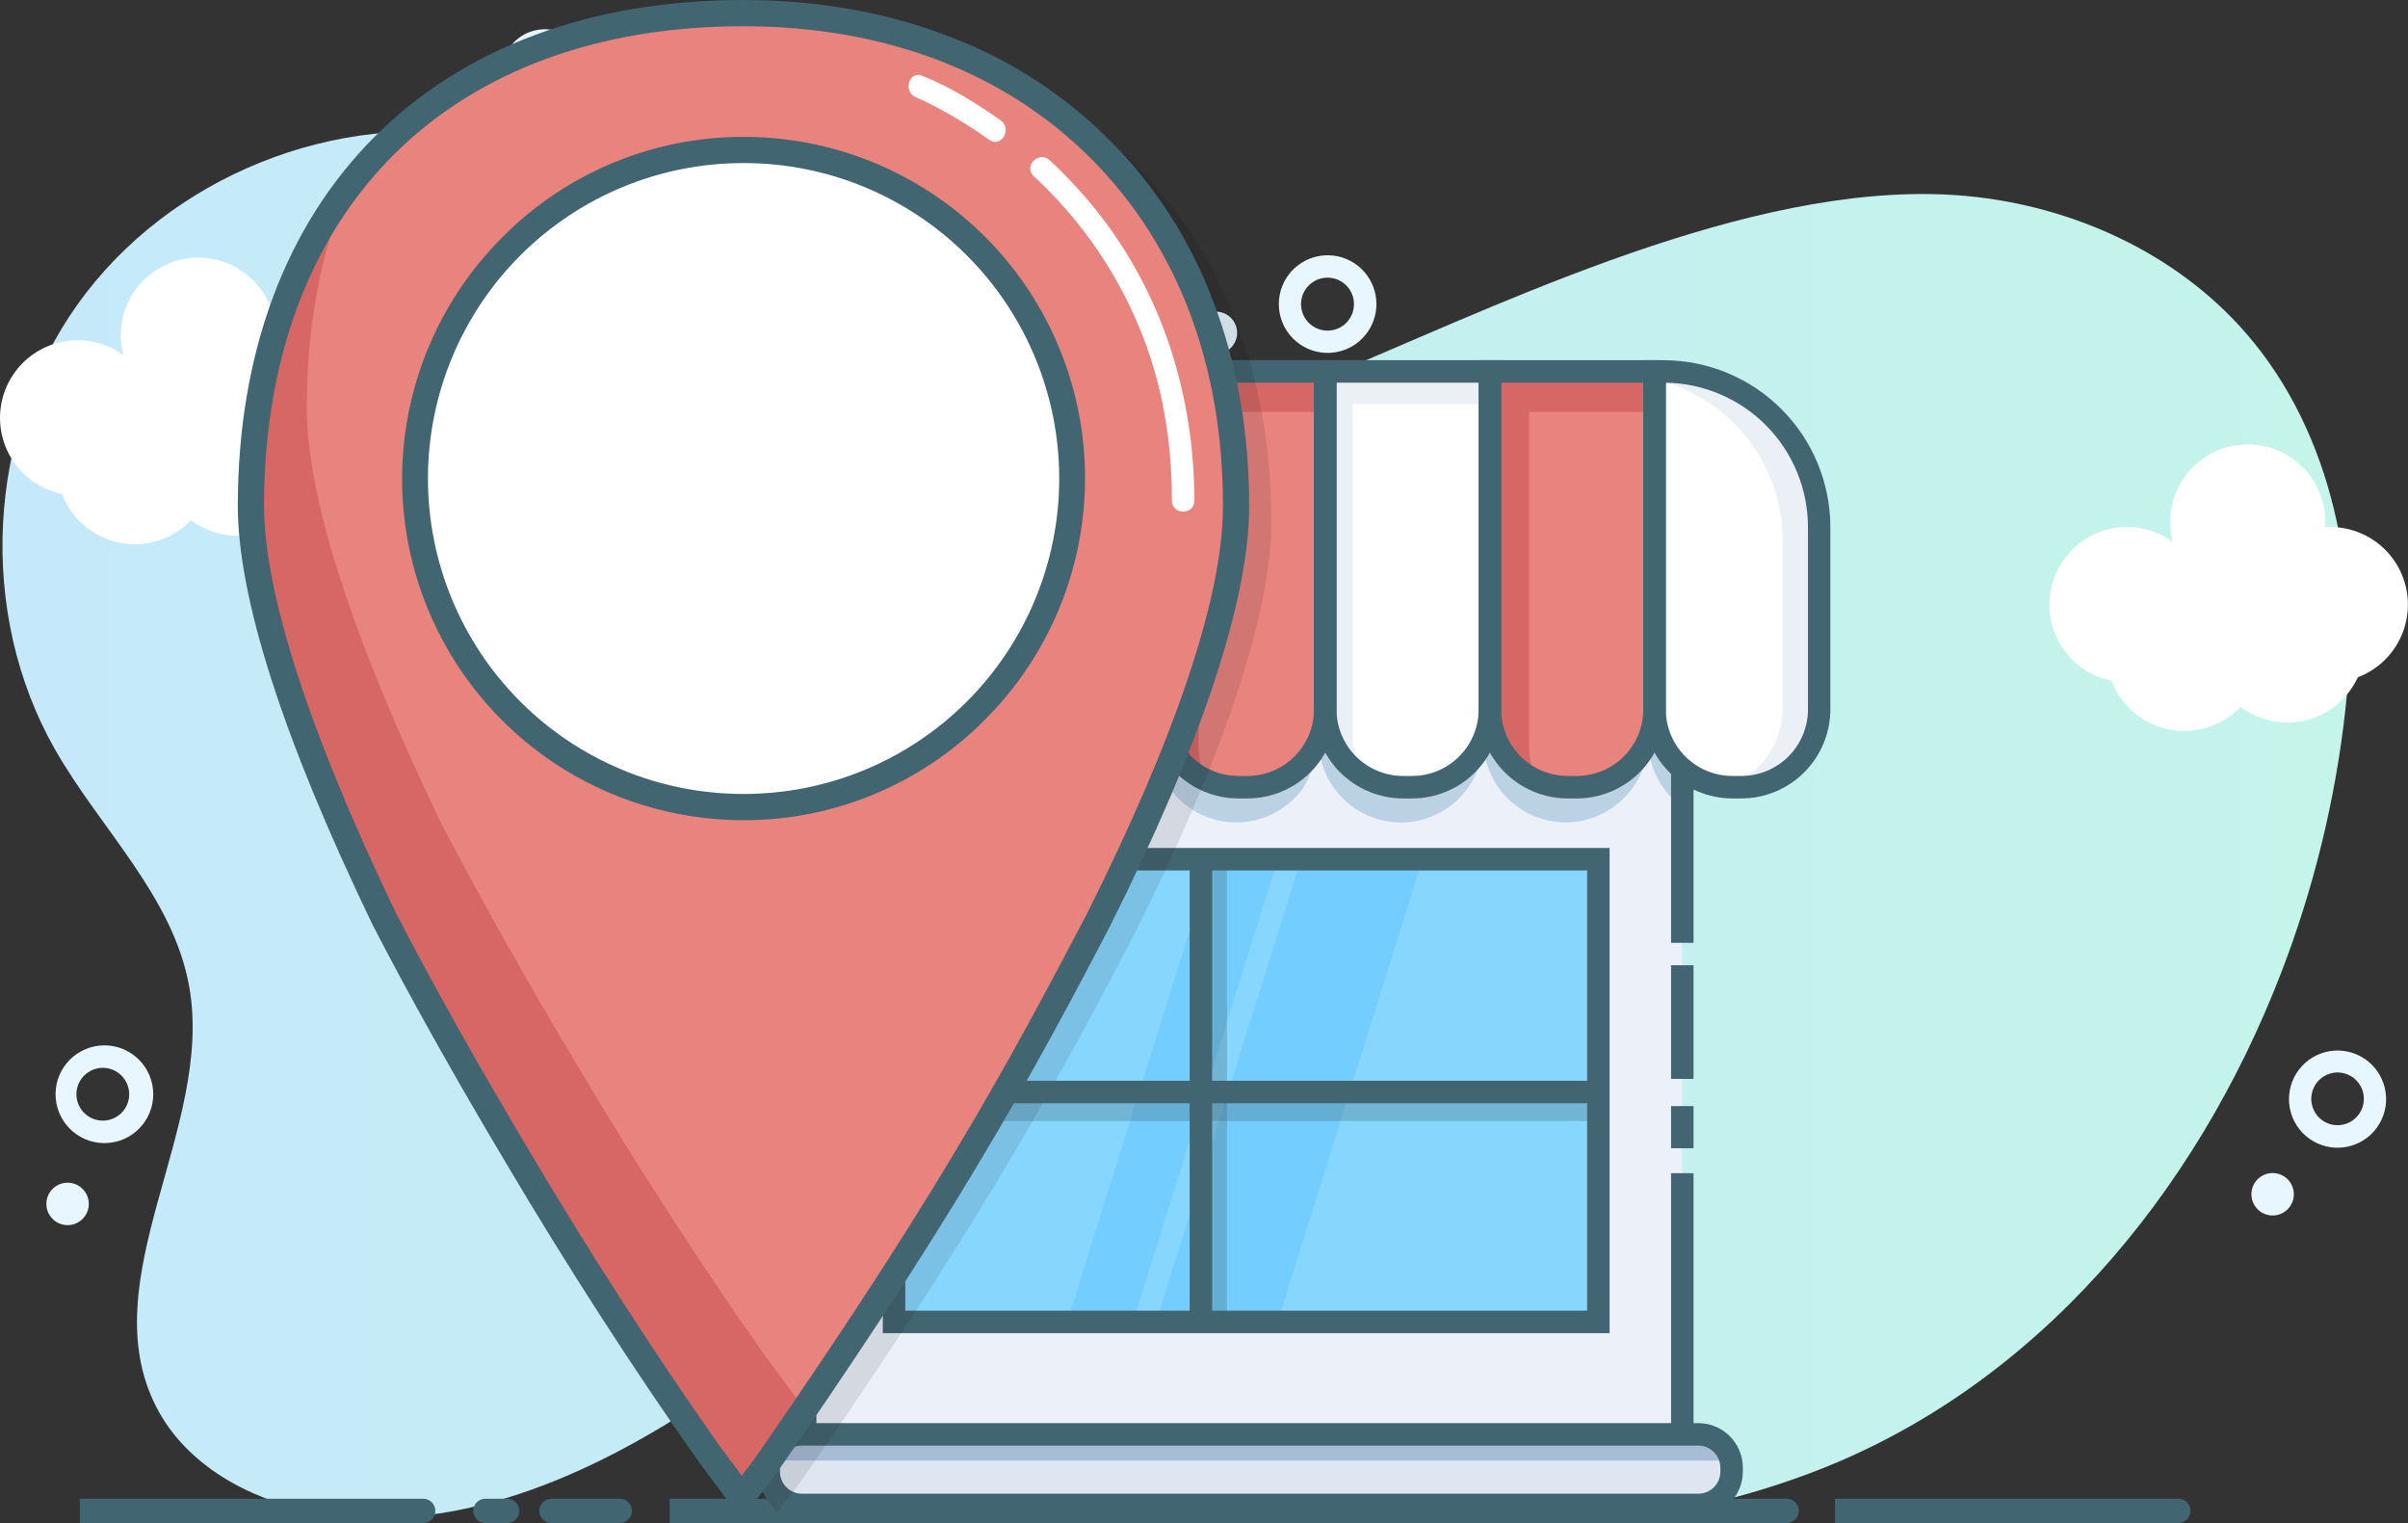 <svg width="721" height="456" viewBox="0 0 721 456" fill="none" xmlns="http://www.w3.org/2000/svg">
<rect x="0" y="0" width="721" height="456" fill="#333333" stroke="none"/>
<g id="Asset 121">
<g id="Layer 2">
<g id="Layer 1">
<path id="Vector" d="M682.956 291.405C657.475 357.407 609.568 415.231 543.026 440.643C534.372 443.943 525.535 446.743 516.559 449.028C469.084 461.137 417.147 456.925 373.384 434.861C354.81 425.489 337.873 413.105 319.232 403.868C300.591 394.631 279.303 388.585 259.014 393.161C241.544 397.087 226.805 408.338 211.965 418.361C176.982 441.99 134.917 460.689 93.492 452.573C74.43 448.843 55.66 438.512 46.808 421.243C27.241 383.066 64.142 337.676 56.669 295.454C51.881 268.415 30.033 248.179 16.455 224.343C-6.778 183.552 -4.025 129.367 23.216 91.139C50.457 52.911 100.769 32.636 146.887 41.307C203.124 51.885 245.643 99.496 300.327 116.344C334.526 126.871 371.657 123.731 404.319 109.866C457.092 87.46 529.594 53.096 588.982 58.694C620.562 61.672 651.537 75.693 672.382 99.636C698.732 129.861 706.631 172.772 702.236 212.627C699.219 239.606 692.739 266.083 682.956 291.405Z" fill="url(#paint0_linear)"/>
<path id="Vector_2" d="M699.908 343.609C698.737 343.607 697.57 343.466 696.432 343.188C692.834 342.304 689.71 340.078 687.696 336.967C685.683 333.855 684.932 330.092 685.598 326.445C686.264 322.799 688.296 319.545 691.279 317.346C694.263 315.148 697.972 314.172 701.651 314.617C705.329 315.062 708.699 316.895 711.072 319.742C713.445 322.588 714.643 326.234 714.421 329.934C714.198 333.634 712.573 337.109 709.876 339.651C707.179 342.192 703.614 343.608 699.908 343.609ZM699.908 321.074C697.981 321.081 696.123 321.793 694.684 323.076C693.245 324.359 692.324 326.124 692.095 328.038C691.866 329.953 692.345 331.885 693.441 333.471C694.538 335.057 696.176 336.187 698.047 336.649C699.131 336.909 700.257 336.937 701.352 336.731C702.447 336.525 703.486 336.089 704.401 335.453C705.315 334.816 706.085 333.993 706.659 333.037C707.233 332.081 707.598 331.015 707.73 329.908C707.862 328.801 707.759 327.679 707.426 326.615C707.094 325.551 706.54 324.569 705.801 323.735C705.062 322.9 704.155 322.232 703.14 321.773C702.124 321.314 701.023 321.076 699.908 321.074Z" fill="#E7F6FF"/>
<path id="Vector_3" d="M686.639 359.04C687.466 355.629 685.372 352.194 681.963 351.367C678.553 350.54 675.119 352.634 674.293 356.045C673.466 359.456 675.56 362.891 678.969 363.718C682.378 364.545 685.812 362.451 686.639 359.04Z" fill="#E7F6FF"/>
<path id="Vector_4" d="M30.941 342.225C27.09 342.141 23.428 340.541 20.75 337.772C18.071 335.003 16.593 331.289 16.635 327.436C16.677 323.583 18.236 319.902 20.975 317.192C23.713 314.483 27.409 312.963 31.261 312.963C35.112 312.963 38.809 314.483 41.547 317.192C44.285 319.902 45.845 323.583 45.887 327.436C45.929 331.289 44.45 335.003 41.772 337.772C39.093 340.541 35.431 342.141 31.58 342.225H30.941ZM30.941 319.695H30.61C28.531 319.74 26.553 320.604 25.106 322.099C23.659 323.595 22.86 325.601 22.883 327.681C22.905 329.762 23.747 331.75 25.226 333.214C26.705 334.678 28.701 335.498 30.781 335.498C32.862 335.498 34.858 334.678 36.337 333.214C37.816 331.75 38.658 329.762 38.68 327.681C38.703 325.601 37.904 323.595 36.457 322.099C35.01 320.604 33.032 319.74 30.952 319.695H30.941Z" fill="#E7F6FF"/>
<path id="Vector_5" d="M20.514 366.783C24.019 366.631 26.737 363.667 26.586 360.16C26.435 356.654 23.471 353.934 19.966 354.086C16.461 354.237 13.743 357.202 13.894 360.708C14.045 364.214 17.009 366.934 20.514 366.783Z" fill="#E7F6FF"/>
<path id="Vector_6" d="M397.536 105.654C394.045 105.659 390.668 104.414 388.016 102.144C385.364 99.874 383.612 96.729 383.077 93.279C382.542 89.828 383.259 86.3 385.099 83.333C386.939 80.366 389.78 78.156 393.108 77.103C396.436 76.049 400.03 76.223 403.241 77.591C406.452 78.96 409.067 81.433 410.613 84.564C412.159 87.694 412.534 91.275 411.669 94.658C410.805 98.041 408.758 101.002 405.9 103.007C403.449 104.725 400.529 105.649 397.536 105.654ZM397.491 83.124C395.448 83.122 393.484 83.908 392.007 85.32C390.53 86.731 389.655 88.657 389.563 90.698C389.471 92.739 390.171 94.737 391.515 96.275C392.859 97.813 394.745 98.773 396.779 98.954C398.813 99.135 400.839 98.524 402.434 97.248C404.029 95.972 405.07 94.129 405.34 92.104C405.61 90.079 405.089 88.028 403.885 86.378C402.68 84.728 400.886 83.606 398.875 83.248C398.418 83.166 397.955 83.125 397.491 83.124Z" fill="#E7F6FF"/>
<path id="Vector_7" d="M367.714 104.851C370.587 102.836 371.282 98.873 369.268 96C367.254 93.126 363.293 92.43 360.42 94.445C357.548 96.46 356.853 100.423 358.867 103.297C360.881 106.17 364.842 106.866 367.714 104.851Z" fill="#E7F6FF"/>
<path id="Vector_8" d="M720.977 181.027C720.977 174.86 718.528 168.946 714.169 164.585C709.81 160.224 703.898 157.774 697.733 157.774C697.217 157.774 696.707 157.774 696.203 157.825C696.236 157.32 696.253 156.81 696.253 156.294C696.253 152.989 695.548 149.722 694.186 146.711C692.824 143.7 690.835 141.014 688.354 138.832C685.873 136.65 682.955 135.023 679.795 134.058C676.636 133.093 673.307 132.813 670.03 133.237C666.754 133.66 663.605 134.778 660.795 136.514C657.984 138.251 655.576 140.567 653.73 143.308C651.885 146.05 650.644 149.153 650.092 152.411C649.54 155.67 649.688 159.008 650.528 162.205C647.718 160.167 644.489 158.784 641.075 158.158C637.662 157.531 634.152 157.677 630.803 158.585C627.453 159.493 624.349 161.14 621.719 163.405C619.089 165.669 616.999 168.494 615.603 171.672C614.206 174.85 613.539 178.301 613.65 181.771C613.76 185.241 614.646 188.642 616.242 191.724C617.838 194.807 620.104 197.493 622.873 199.585C625.643 201.677 628.845 203.123 632.245 203.815C633.634 207.499 635.934 210.769 638.932 213.321C641.929 215.872 645.524 217.62 649.381 218.401C653.238 219.183 657.23 218.972 660.983 217.788C664.737 216.604 668.128 214.486 670.839 211.633C673.614 213.729 676.823 215.174 680.23 215.865C683.637 216.555 687.156 216.472 690.526 215.621C693.897 214.771 697.034 213.175 699.707 210.952C702.379 208.728 704.519 205.933 705.969 202.772C710.38 201.099 714.179 198.123 716.86 194.239C719.54 190.355 720.976 185.747 720.977 181.027Z" fill="white"/>
<path id="Vector_9" d="M107.334 125.111C107.334 118.945 104.885 113.032 100.528 108.671C96.17 104.31 90.259 101.86 84.095 101.858C83.579 101.858 83.069 101.858 82.565 101.909C82.598 101.404 82.615 100.894 82.615 100.378C82.615 97.073 81.91 93.806 80.548 90.795C79.186 87.784 77.198 85.098 74.716 82.916C72.235 80.734 69.317 79.107 66.157 78.142C62.998 77.177 59.669 76.897 56.392 77.321C53.116 77.744 49.967 78.862 47.157 80.598C44.346 82.335 41.938 84.651 40.092 87.392C38.247 90.134 37.007 93.237 36.454 96.495C35.902 99.754 36.05 103.092 36.89 106.289C34.081 104.251 30.851 102.869 27.438 102.243C24.025 101.617 20.516 101.763 17.167 102.671C13.818 103.579 10.714 105.225 8.084 107.489C5.454 109.753 3.364 112.578 1.968 115.755C0.571 118.933 -0.096 122.383 0.014 125.852C0.124 129.322 1.009 132.723 2.604 135.805C4.199 138.888 6.464 141.574 9.232 143.667C12.001 145.759 15.202 147.206 18.602 147.899C19.991 151.581 22.291 154.849 25.288 157.399C28.284 159.948 31.878 161.695 35.733 162.477C39.588 163.258 43.579 163.047 47.331 161.865C51.082 160.683 54.473 158.568 57.185 155.717C59.959 157.813 63.168 159.258 66.575 159.949C69.982 160.639 73.501 160.556 76.871 159.705C80.242 158.855 83.379 157.259 86.052 155.035C88.724 152.812 90.864 150.017 92.314 146.856C96.728 145.185 100.529 142.209 103.211 138.325C105.894 134.441 107.332 129.832 107.334 125.111Z" fill="white"/>
<path id="Vector_10" d="M534.948 455.977H200.528V448.686H534.948C535.914 448.686 536.841 449.07 537.524 449.753C538.208 450.437 538.592 451.364 538.592 452.331C538.592 453.298 538.208 454.225 537.524 454.909C536.841 455.593 535.914 455.977 534.948 455.977Z" fill="#426572"/>
<path id="Vector_11" d="M185.57 455.977H165.124C164.158 455.977 163.231 455.593 162.547 454.909C161.864 454.225 161.48 453.298 161.48 452.331C161.48 451.364 161.864 450.437 162.547 449.753C163.231 449.07 164.158 448.686 165.124 448.686H185.57C186.537 448.686 187.464 449.07 188.147 449.753C188.831 450.437 189.215 451.364 189.215 452.331C189.215 453.298 188.831 454.225 188.147 454.909C187.464 455.593 186.537 455.977 185.57 455.977Z" fill="#426572"/>
<path id="Vector_12" d="M151.854 455.977H145.339C144.372 455.977 143.446 455.593 142.762 454.909C142.079 454.225 141.695 453.298 141.695 452.331C141.695 451.364 142.079 450.437 142.762 449.753C143.446 449.07 144.372 448.686 145.339 448.686H151.854C152.82 448.686 153.747 449.07 154.43 449.753C155.114 450.437 155.498 451.364 155.498 452.331C155.498 453.298 155.114 454.225 154.43 454.909C153.747 455.593 152.82 455.977 151.854 455.977Z" fill="#426572"/>
<path id="Vector_13" d="M652.21 455.977H549.423V448.686H652.21C653.176 448.686 654.103 449.07 654.787 449.753C655.47 450.437 655.854 451.364 655.854 452.331C655.854 453.298 655.47 454.225 654.787 454.909C654.103 455.593 653.176 455.977 652.21 455.977Z" fill="#426572"/>
<path id="Vector_14" d="M126.704 455.977H23.911V448.686H126.704C127.67 448.686 128.597 449.07 129.28 449.753C129.964 450.437 130.348 451.364 130.348 452.331C130.348 453.298 129.964 454.225 129.28 454.909C128.597 455.593 127.67 455.977 126.704 455.977Z" fill="#426572"/>
<path id="Vector_15" d="M163.145 34.69C160.581 34.69 158.075 33.929 155.944 32.505C153.812 31.08 152.151 29.055 151.17 26.685C150.189 24.316 149.932 21.709 150.432 19.193C150.932 16.678 152.167 14.367 153.98 12.554C155.792 10.74 158.102 9.505 160.616 9.005C163.131 8.505 165.737 8.761 168.105 9.743C170.474 10.724 172.498 12.386 173.922 14.519C175.347 16.651 176.107 19.158 176.107 21.723C176.102 25.161 174.735 28.456 172.306 30.887C169.876 33.318 166.581 34.685 163.145 34.69ZM163.145 15.481C161.912 15.481 160.707 15.846 159.682 16.531C158.657 17.216 157.858 18.19 157.386 19.329C156.914 20.469 156.79 21.722 157.03 22.932C157.27 24.142 157.863 25.253 158.735 26.125C159.606 26.998 160.716 27.592 161.925 27.834C163.134 28.075 164.388 27.952 165.527 27.481C166.666 27.01 167.64 26.211 168.326 25.186C169.012 24.161 169.378 22.956 169.379 21.723C169.378 20.069 168.721 18.483 167.552 17.312C166.383 16.142 164.799 15.483 163.145 15.481Z" fill="#E7F6FF"/>
<path id="Vector_16" d="M190.706 37.482C193.697 37.482 196.122 35.057 196.122 32.064C196.122 29.072 193.697 26.646 190.706 26.646C187.715 26.646 185.29 29.072 185.29 32.064C185.29 35.057 187.715 37.482 190.706 37.482Z" fill="#E7F6FF"/>
<path id="Vector_17" d="M496.891 112.693H247.717C244.001 112.693 240.989 115.707 240.989 119.424V430.52C240.989 434.237 244.001 437.251 247.717 437.251H496.891C500.607 437.251 503.619 434.237 503.619 430.52V119.424C503.619 115.707 500.607 112.693 496.891 112.693Z" fill="#EBF0F9"/>
<g id="Group" opacity="0.5">
<path id="Vector_18" opacity="0.5" d="M269.256 314.877V326.778C265.814 337.732 260.404 350.536 253.301 364.67C250.38 370.279 247.246 376.196 243.899 382.275C246.186 378.417 248.384 374.558 250.514 370.761C248.036 375.466 245.413 380.346 242.666 385.315V366.807C242.942 366.291 243.217 365.775 243.49 365.259C243.215 365.747 242.929 366.235 242.666 366.723V366.038C243.903 363.705 245.104 361.415 246.27 359.168C253.985 343.823 259.726 330.037 263.089 318.494C265.153 317.345 267.216 316.128 269.256 314.877Z" fill="#BBD2E5"/>
</g>
<path id="Vector_19" d="M478.974 257.592H268.085V396.152H478.974V257.592Z" fill="#87D6FE"/>
<g id="Group_2" opacity="0.5">
<path id="Vector_20" opacity="0.5" d="M382.505 257.598L339.095 396.152H319.405L362.815 257.598H382.505Z" fill="#37B5FF"/>
<path id="Vector_21" opacity="0.5" d="M425.831 257.598L382.415 396.152H346.058L389.468 257.598H425.831Z" fill="#37B5FF"/>
</g>
<path id="Vector_22" d="M504.791 124.554V241.773C504.656 241.667 504.527 241.555 504.398 241.442C503.604 240.755 502.855 240.017 502.156 239.233C502.021 239.087 501.892 238.941 501.763 238.795V240.007C498.235 236.877 495.673 232.805 494.38 228.268C493.755 226.079 493.44 223.814 493.443 221.538C493.429 228.078 490.825 234.346 486.202 238.971C481.579 243.596 475.313 246.201 468.775 246.215C463.8 246.215 458.942 244.699 454.849 241.869C454.341 241.461 453.851 241.031 453.38 240.579C453.661 240.876 453.941 241.14 454.255 241.442C451.126 239.156 448.579 236.165 446.821 232.711C445.063 229.256 444.143 225.436 444.136 221.56C444.121 228.1 441.517 234.369 436.894 238.994C432.271 243.618 426.005 246.223 419.468 246.238C412.929 246.224 406.663 243.62 402.039 238.995C397.416 234.37 394.813 228.101 394.8 221.56C394.795 223.286 394.607 225.006 394.239 226.692C394.104 226.131 393.987 225.525 393.903 224.931C393.557 228.784 392.303 232.499 390.242 235.772V235.811C386.821 240.66 381.763 244.106 376 245.514C370.238 246.923 364.161 246.197 358.891 243.473C355.615 241.774 352.759 239.367 350.529 236.427C348.298 233.486 346.75 230.086 345.996 226.473C345.665 224.856 345.498 223.21 345.497 221.56C345.497 223.21 345.33 224.856 344.998 226.473C344.026 231.173 341.704 235.487 338.318 238.887C334.931 242.287 330.628 244.626 325.933 245.616C321.239 246.607 316.357 246.206 311.887 244.464C307.417 242.721 303.551 239.713 300.764 235.806V235.767C298.307 231.862 297.005 227.341 297.008 222.727C297.008 223.977 296.912 225.226 296.722 226.462C296.391 224.845 296.224 223.199 296.223 221.549C296.222 222.516 296.164 223.482 296.049 224.443C295.325 230.428 292.442 235.943 287.942 239.952C283.441 243.961 277.632 246.188 271.606 246.215C267.684 246.219 263.819 245.279 260.337 243.473C256.835 241.652 253.815 239.026 251.524 235.811V235.772C249.857 233.125 248.715 230.181 248.16 227.101C248.087 227.494 248.008 227.887 247.919 228.268C247.294 226.079 246.978 223.814 246.982 221.538C246.991 226.786 245.312 231.898 242.195 236.12L241.802 236.642C241.116 237.534 240.367 238.375 239.56 239.16V125.866C240.429 125.547 241.309 125.255 242.206 124.992L243.064 124.745C244.224 124.414 245.407 124.128 246.607 123.887V123.23H295.903V133.887H298.253V123.73H297.081V123.259H344.791V131.559H345.183V123.259H393.678V133.915H396.807V123.73H394.85V123.259H492.272V123.915L493.443 124.167V133.904H495.793V124.762C497.829 125.327 499.826 126.028 501.769 126.859L502.161 127.027C502.924 127.358 503.675 127.706 504.404 128.082V127.958C504.404 127.154 504.198 126.363 503.805 125.661C503.413 124.959 502.847 124.369 502.161 123.948H502.128H502.161C503.042 124.117 503.922 124.319 504.791 124.554Z" fill="#BBD2E5"/>
<path id="Vector_23" d="M496.987 439.152H247.801C245.124 439.152 242.558 438.088 240.665 436.195C238.773 434.302 237.709 431.734 237.709 429.056V117.937C237.709 115.26 238.773 112.692 240.665 110.799C242.558 108.905 245.124 107.842 247.801 107.842H496.987C499.663 107.842 502.23 108.905 504.122 110.799C506.015 112.692 507.078 115.26 507.078 117.937V282.269H500.35V117.937C500.35 117.045 499.996 116.189 499.365 115.558C498.734 114.927 497.879 114.572 496.987 114.572H247.801C246.909 114.572 246.053 114.927 245.422 115.558C244.791 116.189 244.437 117.045 244.437 117.937V429.056C244.437 429.949 244.791 430.805 245.422 431.436C246.053 432.067 246.909 432.422 247.801 432.422H496.987C497.879 432.422 498.734 432.067 499.365 431.436C499.996 430.805 500.35 429.949 500.35 429.056V351.237H507.078V429.056C507.078 431.734 506.015 434.302 504.122 436.195C502.23 438.088 499.663 439.152 496.987 439.152Z" fill="#426572"/>
<path id="Vector_24" d="M497.749 112.379H500.49C506.601 112.379 512.652 113.583 518.298 115.922C523.943 118.262 529.073 121.691 533.394 126.013C537.715 130.336 541.143 135.468 543.481 141.116C545.82 146.764 547.023 152.817 547.023 158.93V213.53C547.023 219.706 544.571 225.629 540.205 229.996C535.84 234.363 529.919 236.816 523.746 236.816H521.004C514.831 236.816 508.91 234.363 504.544 229.996C500.179 225.629 497.727 219.706 497.727 213.53V112.379H497.749Z" fill="white"/>
<path id="Vector_25" d="M249.696 112.379H298.992V213.558C298.992 219.734 296.54 225.657 292.175 230.024C287.809 234.391 281.888 236.845 275.715 236.845H272.973C266.8 236.845 260.879 234.391 256.514 230.024C252.148 225.657 249.696 219.734 249.696 213.558V112.379Z" fill="#EF4F43"/>
<path id="Vector_26" d="M346.725 112.379H396.022V213.558C396.022 219.734 393.569 225.657 389.204 230.024C384.839 234.391 378.918 236.845 372.744 236.845H370.02C363.846 236.845 357.925 234.391 353.56 230.024C349.194 225.657 346.742 219.734 346.742 213.558V112.379H346.725Z" fill="#E8837E"/>
<path id="Vector_27" d="M447.667 112.379H496.964V213.558C496.964 219.734 494.512 225.657 490.146 230.024C485.781 234.391 479.86 236.845 473.687 236.845H470.934C464.76 236.845 458.84 234.391 454.474 230.024C450.109 225.657 447.656 219.734 447.656 213.558V112.379H447.667Z" fill="#E8837E"/>
<path id="Vector_28" d="M247.739 112.379H250.481V213.558C250.481 219.734 248.028 225.657 243.663 230.024C239.298 234.391 233.377 236.845 227.203 236.845H224.462C218.288 236.845 212.367 234.391 208.002 230.024C203.637 225.657 201.184 219.734 201.184 213.558V158.958C201.18 152.841 202.382 146.783 204.72 141.13C207.059 135.477 210.488 130.341 214.811 126.015C219.135 121.689 224.269 118.259 229.919 115.919C235.569 113.579 241.624 112.376 247.739 112.379Z" fill="white"/>
<path id="Vector_29" opacity="0.5" d="M209.005 161.695V212.172C209.017 217.858 210.986 223.365 214.58 227.77C218.174 232.174 223.174 235.206 228.739 236.357C227.131 236.686 225.493 236.851 223.851 236.85C217.313 236.835 211.047 234.231 206.424 229.606C201.801 224.981 199.197 218.713 199.183 212.172V161.695C199.183 148.616 204.376 136.072 213.621 126.823C222.866 117.575 235.405 112.379 248.479 112.379V113.349C237.338 115.623 227.324 121.676 220.132 130.486C212.939 139.296 209.008 150.32 209.005 161.695Z" fill="#D9E2EF"/>
<path id="Vector_30" opacity="0.5" d="M533.725 161.696V212.174C533.708 217.859 531.734 223.365 528.136 227.767C524.538 232.168 519.535 235.196 513.969 236.341C515.577 236.67 517.215 236.836 518.857 236.835C525.395 236.82 531.661 234.215 536.284 229.59C540.907 224.965 543.51 218.697 543.525 212.157V161.68C543.525 155.203 542.25 148.79 539.773 142.807C537.295 136.824 533.664 131.387 529.087 126.808C524.509 122.228 519.075 118.596 513.094 116.117C507.113 113.639 500.702 112.363 494.229 112.363V113.334C505.376 115.603 515.398 121.657 522.595 130.471C529.793 139.284 533.725 150.315 533.725 161.696Z" fill="#D9E2EF"/>
<path id="Vector_31" d="M260.258 123.338V223.171C260.254 226.969 261.137 230.716 262.837 234.113C259.192 231.924 256.175 228.829 254.078 225.129C251.98 221.429 250.875 217.25 250.868 212.997V113.164H300.164V123.338H260.258Z" fill="#DD3E3A"/>
<path id="Vector_32" d="M358.852 123.338V223.171C358.847 226.969 359.73 230.716 361.43 234.113C357.786 231.924 354.768 228.829 352.671 225.129C350.574 221.429 349.468 217.25 349.461 212.997V113.164H398.758V123.338H358.852Z" fill="#D66765"/>
<path id="Vector_33" d="M457.843 123.338V223.171C457.839 226.969 458.722 230.716 460.422 234.113C456.777 231.924 453.76 228.829 451.663 225.129C449.565 221.429 448.46 217.25 448.453 212.997V113.164H497.749V123.338H457.843Z" fill="#D66765"/>
<path id="Vector_34" d="M298.993 112.379H348.289V213.558C348.289 219.734 345.837 225.657 341.472 230.024C337.106 234.391 331.185 236.845 325.012 236.845H322.27C316.097 236.845 310.176 234.391 305.811 230.024C301.445 225.657 298.993 219.734 298.993 213.558V112.379Z" fill="white"/>
<path id="Vector_35" opacity="0.5" d="M307.228 120.988V220.821C307.224 224.62 308.107 228.367 309.807 231.764C306.162 229.574 303.145 226.479 301.047 222.779C298.95 219.08 297.844 214.9 297.837 210.647V110.814H347.134V120.988H307.228Z" fill="#D9E2EF"/>
<path id="Vector_36" d="M396.807 112.379H446.103V213.558C446.103 219.734 443.651 225.657 439.285 230.024C434.92 234.391 428.999 236.845 422.826 236.845H420.084C413.911 236.845 407.99 234.391 403.624 230.024C399.259 225.657 396.807 219.734 396.807 213.558V112.379Z" fill="white"/>
<path id="Vector_37" opacity="0.5" d="M405.02 120.988V220.821C405.016 224.62 405.899 228.367 407.599 231.764C403.954 229.574 400.937 226.479 398.839 222.779C396.742 219.08 395.636 214.9 395.629 210.647V110.814H444.926V120.988H405.02Z" fill="#D9E2EF"/>
<path id="Vector_38" d="M225.634 239.037H222.892C215.824 239.036 209.046 236.228 204.046 231.231C199.045 226.234 196.232 219.456 196.223 212.385V157.785C196.245 144.554 201.509 131.87 210.862 122.514C220.214 113.158 232.893 107.891 246.119 107.869H252.286V212.413C252.27 219.476 249.455 226.244 244.459 231.235C239.464 236.225 232.694 239.031 225.634 239.037ZM245.559 114.577C234.22 114.755 223.405 119.381 215.443 127.458C207.481 135.536 203.009 146.419 202.99 157.763V212.363C202.995 217.644 205.095 222.708 208.829 226.443C212.562 230.178 217.624 232.278 222.903 232.284H225.645C230.921 232.278 235.979 230.181 239.712 226.451C243.444 222.721 245.547 217.663 245.559 212.385V114.577Z" fill="#426572"/>
<path id="Vector_39" d="M274.93 239.038H272.189C265.128 239.026 258.359 236.214 253.368 231.218C248.376 226.222 245.567 219.45 245.559 212.386V107.842H301.583V212.386C301.574 219.453 298.763 226.229 293.766 231.226C288.769 236.222 281.995 239.032 274.93 239.038ZM252.286 114.572V212.386C252.292 217.666 254.391 222.728 258.121 226.462C261.852 230.196 266.911 232.299 272.189 232.307H274.93C280.21 232.301 285.272 230.201 289.005 226.466C292.738 222.731 294.838 217.667 294.844 212.386V114.572H252.286Z" fill="#426572"/>
<path id="Vector_40" d="M324.227 239.038H321.485C314.422 239.029 307.651 236.218 302.657 231.222C297.662 226.225 294.853 219.452 294.844 212.386V107.842H350.868V212.386C350.859 219.452 348.049 226.225 343.055 231.222C338.061 236.218 331.29 239.029 324.227 239.038ZM301.571 114.572V212.386C301.577 217.667 303.677 222.731 307.411 226.466C311.144 230.201 316.206 232.301 321.485 232.307H324.227C329.506 232.301 334.568 230.201 338.301 226.466C342.035 222.731 344.135 217.667 344.14 212.386V114.572H301.571Z" fill="#426572"/>
<path id="Vector_41" d="M373.529 239.038H370.787C363.724 239.029 356.953 236.218 351.959 231.222C346.965 226.225 344.155 219.452 344.146 212.386V107.842H400.17V212.386C400.161 219.452 397.352 226.225 392.357 231.222C387.363 236.218 380.592 239.029 373.529 239.038ZM350.874 114.572V212.386C350.88 217.667 352.98 222.731 356.713 226.466C360.446 230.201 365.508 232.301 370.787 232.307H373.529C378.809 232.301 383.87 230.201 387.604 226.466C391.337 222.731 393.437 217.667 393.443 212.386V114.572H350.874Z" fill="#426572"/>
<path id="Vector_42" d="M422.826 239.038H420.084C413.021 239.029 406.25 236.218 401.256 231.222C396.261 226.225 393.452 219.452 393.443 212.386V107.842H449.467V212.386C449.458 219.452 446.649 226.225 441.654 231.222C436.66 236.218 429.889 239.029 422.826 239.038ZM400.17 114.572V212.386C400.176 217.667 402.276 222.731 406.01 226.466C409.743 230.201 414.805 232.301 420.084 232.307H422.826C428.105 232.301 433.167 230.201 436.9 226.466C440.634 222.731 442.734 217.667 442.74 212.386V114.572H400.17Z" fill="#426572"/>
<path id="Vector_43" d="M472.123 239.038H469.381C462.318 239.029 455.547 236.218 450.553 231.222C445.558 226.225 442.749 219.452 442.74 212.386V107.842H498.764V212.386C498.755 219.452 495.945 226.225 490.951 231.222C485.957 236.218 479.186 239.029 472.123 239.038ZM449.467 114.572V212.386C449.473 217.667 451.573 222.731 455.307 226.466C459.04 230.201 464.101 232.301 469.381 232.307H472.123C477.402 232.301 482.464 230.201 486.197 226.466C489.931 222.731 492.031 217.667 492.036 212.386V114.572H449.467Z" fill="#426572"/>
<path id="Vector_44" d="M521.419 239.038H518.678C511.615 239.029 504.843 236.218 499.849 231.222C494.855 226.225 492.045 219.452 492.036 212.386V107.842H498.141C511.368 107.864 524.047 113.13 533.399 122.487C542.752 131.843 548.016 144.526 548.038 157.758V212.358C548.037 219.424 545.233 226.202 540.243 231.204C535.253 236.206 528.483 239.023 521.419 239.038ZM498.769 114.578V212.386C498.775 217.667 500.875 222.731 504.609 226.466C508.342 230.201 513.403 232.301 518.683 232.307H521.425C526.704 232.301 531.766 230.201 535.499 226.466C539.233 222.731 541.333 217.667 541.338 212.386V157.786C541.325 146.438 536.855 135.549 528.893 127.467C520.93 119.385 510.112 114.756 498.769 114.578Z" fill="#426572"/>
<path id="Vector_45" d="M285.431 135.862V158.162C285.431 160.327 288.794 160.332 288.794 158.162V135.862C288.794 133.697 285.431 133.692 285.431 135.862Z" fill="white"/>
<path id="Vector_46" d="M285.431 165.223V174.225C285.431 176.39 288.794 176.396 288.794 174.225V165.223C288.794 163.059 285.431 163.053 285.431 165.223Z" fill="white"/>
<path id="Vector_47" d="M507.695 429.033H239.33C233.818 429.033 229.351 433.503 229.351 439.016V440.189C229.351 445.702 233.818 450.172 239.33 450.172H507.695C513.206 450.172 517.674 445.702 517.674 440.189V439.016C517.674 433.503 513.206 429.033 507.695 429.033Z" fill="#DEE6F1"/>
<path id="Vector_48" d="M236.28 430.6H512.04C512.864 430.6 513.681 430.762 514.443 431.078C515.204 431.393 515.897 431.856 516.48 432.439C517.063 433.023 517.525 433.715 517.841 434.477C518.156 435.239 518.319 436.056 518.319 436.881V437.251H229.995V436.909C229.995 435.243 230.657 433.646 231.834 432.467C233.012 431.289 234.609 430.628 236.274 430.628L236.28 430.6Z" fill="#A7BCD5"/>
<path id="Vector_49" d="M508.496 453.924H240.142C236.605 453.921 233.212 452.513 230.711 450.011C228.209 447.508 226.802 444.115 226.799 440.575V439.403C226.802 435.864 228.209 432.47 230.711 429.968C233.212 427.465 236.605 426.058 240.142 426.055H508.496C512.034 426.058 515.426 427.465 517.928 429.968C520.43 432.47 521.837 435.864 521.84 439.403V440.575C521.837 444.115 520.43 447.508 517.928 450.011C515.426 452.513 512.034 453.921 508.496 453.924ZM240.142 432.785C238.388 432.786 236.707 433.484 235.466 434.725C234.226 435.966 233.528 437.648 233.527 439.403V440.575C233.528 442.33 234.226 444.013 235.466 445.253C236.707 446.494 238.388 447.192 240.142 447.193H508.496C510.25 447.192 511.932 446.494 513.173 445.253C514.413 444.013 515.11 442.33 515.112 440.575V439.403C515.11 437.648 514.413 435.966 513.173 434.725C511.932 433.484 510.25 432.786 508.496 432.785H240.142Z" fill="#426572"/>
<path id="Vector_50" d="M481.945 399.129H264.329V253.867H481.945V399.129ZM271.056 392.399H475.217V260.597H271.056V392.399Z" fill="#426572"/>
<path id="Vector_51" opacity="0.1" d="M233.46 8.614C142.502 8.412 85.844 65.675 85.648 155.845C85.587 183.708 100.225 227.186 125.532 279.705C136.958 301.864 150.811 326.48 165.533 351.096C183.473 381.455 203.096 411.831 222.718 439.74L232.518 452.886C235.803 448.786 239.089 444.692 242.379 439.785C262.114 411.142 281.837 381.674 299.923 351.388C314.735 326.822 327.893 302.268 339.409 280.159C365.759 227.752 380.587 184.342 380.649 156.478C380.817 68.771 321.956 8.805 233.46 8.614ZM232.95 246.322C178.843 246.216 134.715 201.857 134.833 147.746C134.95 93.634 179.291 49.478 233.37 49.596C287.449 49.714 331.599 94.072 331.481 148.172C331.364 202.272 287.045 246.44 232.944 246.322H232.95Z" fill="#070707"/>
<path id="Vector_52" d="M320.017 141.516C319.899 195.633 275.553 239.789 221.474 239.666C174.638 239.565 135.242 206.284 125.605 162.206C124.612 156.543 124.121 150.804 124.136 145.055C124.254 90.96 168.6 46.787 222.673 46.904C269.442 47.005 308.787 80.203 318.497 124.157C318.493 124.181 318.493 124.206 318.497 124.23C319.515 129.935 320.024 135.72 320.017 141.516Z" fill="white"/>
<path id="Vector_53" d="M222.965 3.198C132.013 3.001 75.35 60.26 75.159 150.429C75.097 178.292 89.735 221.77 115.043 274.288C126.463 296.454 140.338 321.07 155.038 345.697C172.979 376.056 192.601 406.432 212.223 434.341L222.012 447.481C225.297 443.382 228.582 439.287 231.873 434.38C251.608 405.737 271.331 376.269 289.417 345.983C304.229 321.417 317.387 296.863 328.903 274.754C355.252 222.347 370.081 178.937 370.143 151.074C370.328 63.378 311.461 3.366 222.965 3.198ZM222.455 240.906C168.376 240.788 124.226 196.441 124.343 142.33C124.461 88.218 168.802 44.062 222.881 44.18C276.96 44.297 321.11 88.656 320.992 142.756C320.874 196.856 276.534 241.024 222.455 240.906Z" fill="#E8837E"/>
<path id="Vector_54" d="M323.229 287.827C313.137 307.014 301.835 327.648 289.383 348.299C271.303 378.585 251.574 408.047 231.845 436.69C228.56 441.603 225.275 445.664 221.978 449.798L212.178 436.651C192.556 408.743 172.973 378.367 154.993 348.036C140.282 323.403 126.401 298.787 114.992 276.627C89.702 224.086 75.069 180.597 75.125 152.739C75.204 115.532 84.903 83.939 102.658 59.637C95.633 77.96 91.905 98.824 91.855 121.825C91.793 149.688 106.431 193.171 131.738 245.685C143.164 267.844 157.034 292.46 171.74 317.093C189.68 347.447 209.302 377.823 228.924 405.709L238.724 418.855C242.015 414.75 245.301 410.661 248.591 405.748C268.32 377.11 288.049 347.637 306.13 317.357C312.089 307.48 317.785 297.57 323.229 287.827Z" fill="#D66765"/>
<path id="Vector_55" d="M221.872 454.626L208.977 437.323C189.355 409.404 169.531 378.663 151.646 348.422C136.313 322.746 122.443 297.978 111.539 276.817L111.494 276.722C84.701 221.107 71.15 178.858 71.201 151.151C71.296 105.75 85.48 67.623 112.223 40.881C138.965 14.139 177.088 0 222.477 0H222.948C245.183 0.045 265.966 3.791 284.725 11.122C302.688 17.984 318.985 28.594 332.532 42.246C346.078 55.897 356.564 72.278 363.292 90.298C370.463 109.025 374.073 129.71 374.023 151.791C373.961 179.749 359.558 223.126 332.367 277.227V277.277C322.119 296.957 308.355 322.864 292.758 348.725C273.422 381.097 252.746 411.67 235.075 437.335C231.767 442.276 228.42 446.454 225.179 450.498L221.872 454.626ZM215.357 432.752L222.085 441.771C224.277 438.967 226.418 436.162 228.583 432.915C246.215 407.323 266.801 376.869 286.02 344.692C301.504 319.01 315.173 293.256 325.382 273.682C352.018 220.681 366.129 178.527 366.185 151.779C366.275 109.715 352.73 73.753 326.997 47.802C301.174 21.756 265.181 7.942 222.931 7.852H222.477C179.213 7.852 143.018 21.189 117.778 46.433C92.539 71.678 79.151 107.887 79.05 151.162C78.994 177.298 92.645 219.52 118.524 273.261C129.356 294.271 143.136 318.87 158.38 344.406C176.169 374.474 195.864 405.024 215.363 432.764L215.357 432.752ZM222.645 245.549H222.421C202.198 245.529 182.436 239.502 165.641 228.234C148.845 216.966 135.771 200.963 128.076 182.254C120.381 163.545 118.412 142.971 122.417 123.141C126.423 103.311 136.223 85.117 150.576 70.864C160.024 61.376 171.254 53.85 183.621 48.721C195.988 43.592 209.247 40.96 222.634 40.976H222.858C243.083 40.997 262.845 47.024 279.642 58.294C296.438 69.563 309.512 85.567 317.207 104.277C324.902 122.987 326.871 143.562 322.865 163.393C318.859 183.225 309.058 201.42 294.704 215.672C285.256 225.161 274.025 232.687 261.659 237.816C249.292 242.946 236.033 245.577 222.645 245.56V245.549ZM222.438 237.697H222.645C247.683 237.724 271.705 227.8 289.428 210.108C307.151 192.416 317.122 168.405 317.149 143.358C317.176 118.311 307.255 94.279 289.57 76.549C271.885 58.819 247.884 48.844 222.847 48.817H222.64C197.603 48.79 173.58 58.715 155.857 76.407C138.135 94.099 128.163 118.109 128.136 143.156C128.109 168.203 138.03 192.235 155.715 209.965C173.4 227.695 197.401 237.67 222.438 237.697Z" fill="#426572"/>
<path id="Vector_56" d="M309.516 52.72C329.087 70.897 342.638 94.392 348.048 120.612C349.982 130.255 350.932 140.07 350.885 149.906C350.885 154.235 357.613 154.241 357.613 149.906C357.579 118.34 348.037 87.802 328.286 63.017C323.995 57.656 319.31 52.622 314.27 47.958C311.102 45.014 306.331 49.764 309.51 52.72H309.516Z" fill="white"/>
<path id="Vector_57" d="M274.291 29.164L274.683 29.327C273.607 28.895 275.244 29.579 275.491 29.691C277.133 30.437 278.748 31.239 280.346 32.069C285.861 34.979 291.173 38.258 296.246 41.884C299.783 44.391 303.153 38.558 299.643 36.074C292.315 30.88 284.467 25.978 276.096 22.675C272.071 21.082 270.322 27.588 274.308 29.164H274.291Z" fill="white"/>
<path id="Vector_58" d="M362.939 257.119H356.211V396.75H362.939V257.119Z" fill="#426572"/>
<path id="Vector_59" d="M478.71 323.57H301.79V330.301H478.71V323.57Z" fill="#426572"/>
<path id="Vector_60" opacity="0.3" d="M478.704 328.904H299.122V335.635H478.704V328.904Z" fill="#426572"/>
<path id="Vector_61" opacity="0.3" d="M367.384 257.119H360.657V396.75H367.384V257.119Z" fill="#426572"/>
<path id="Vector_62" d="M507.072 331.143H500.345V343.762H507.072V331.143Z" fill="#426572"/>
<path id="Vector_63" d="M507.072 288.982H500.345V323.004H507.072V288.982Z" fill="#426572"/>
</g>
</g>
</g>
<defs>
<linearGradient id="paint0_linear" x1="0.74" y1="247.506" x2="703.374" y2="247.506" gradientUnits="userSpaceOnUse">
<stop stop-color="#C5E9FA"/>
<stop offset="1" stop-color="#C4F4EA"/>
</linearGradient>
</defs>
</svg>

